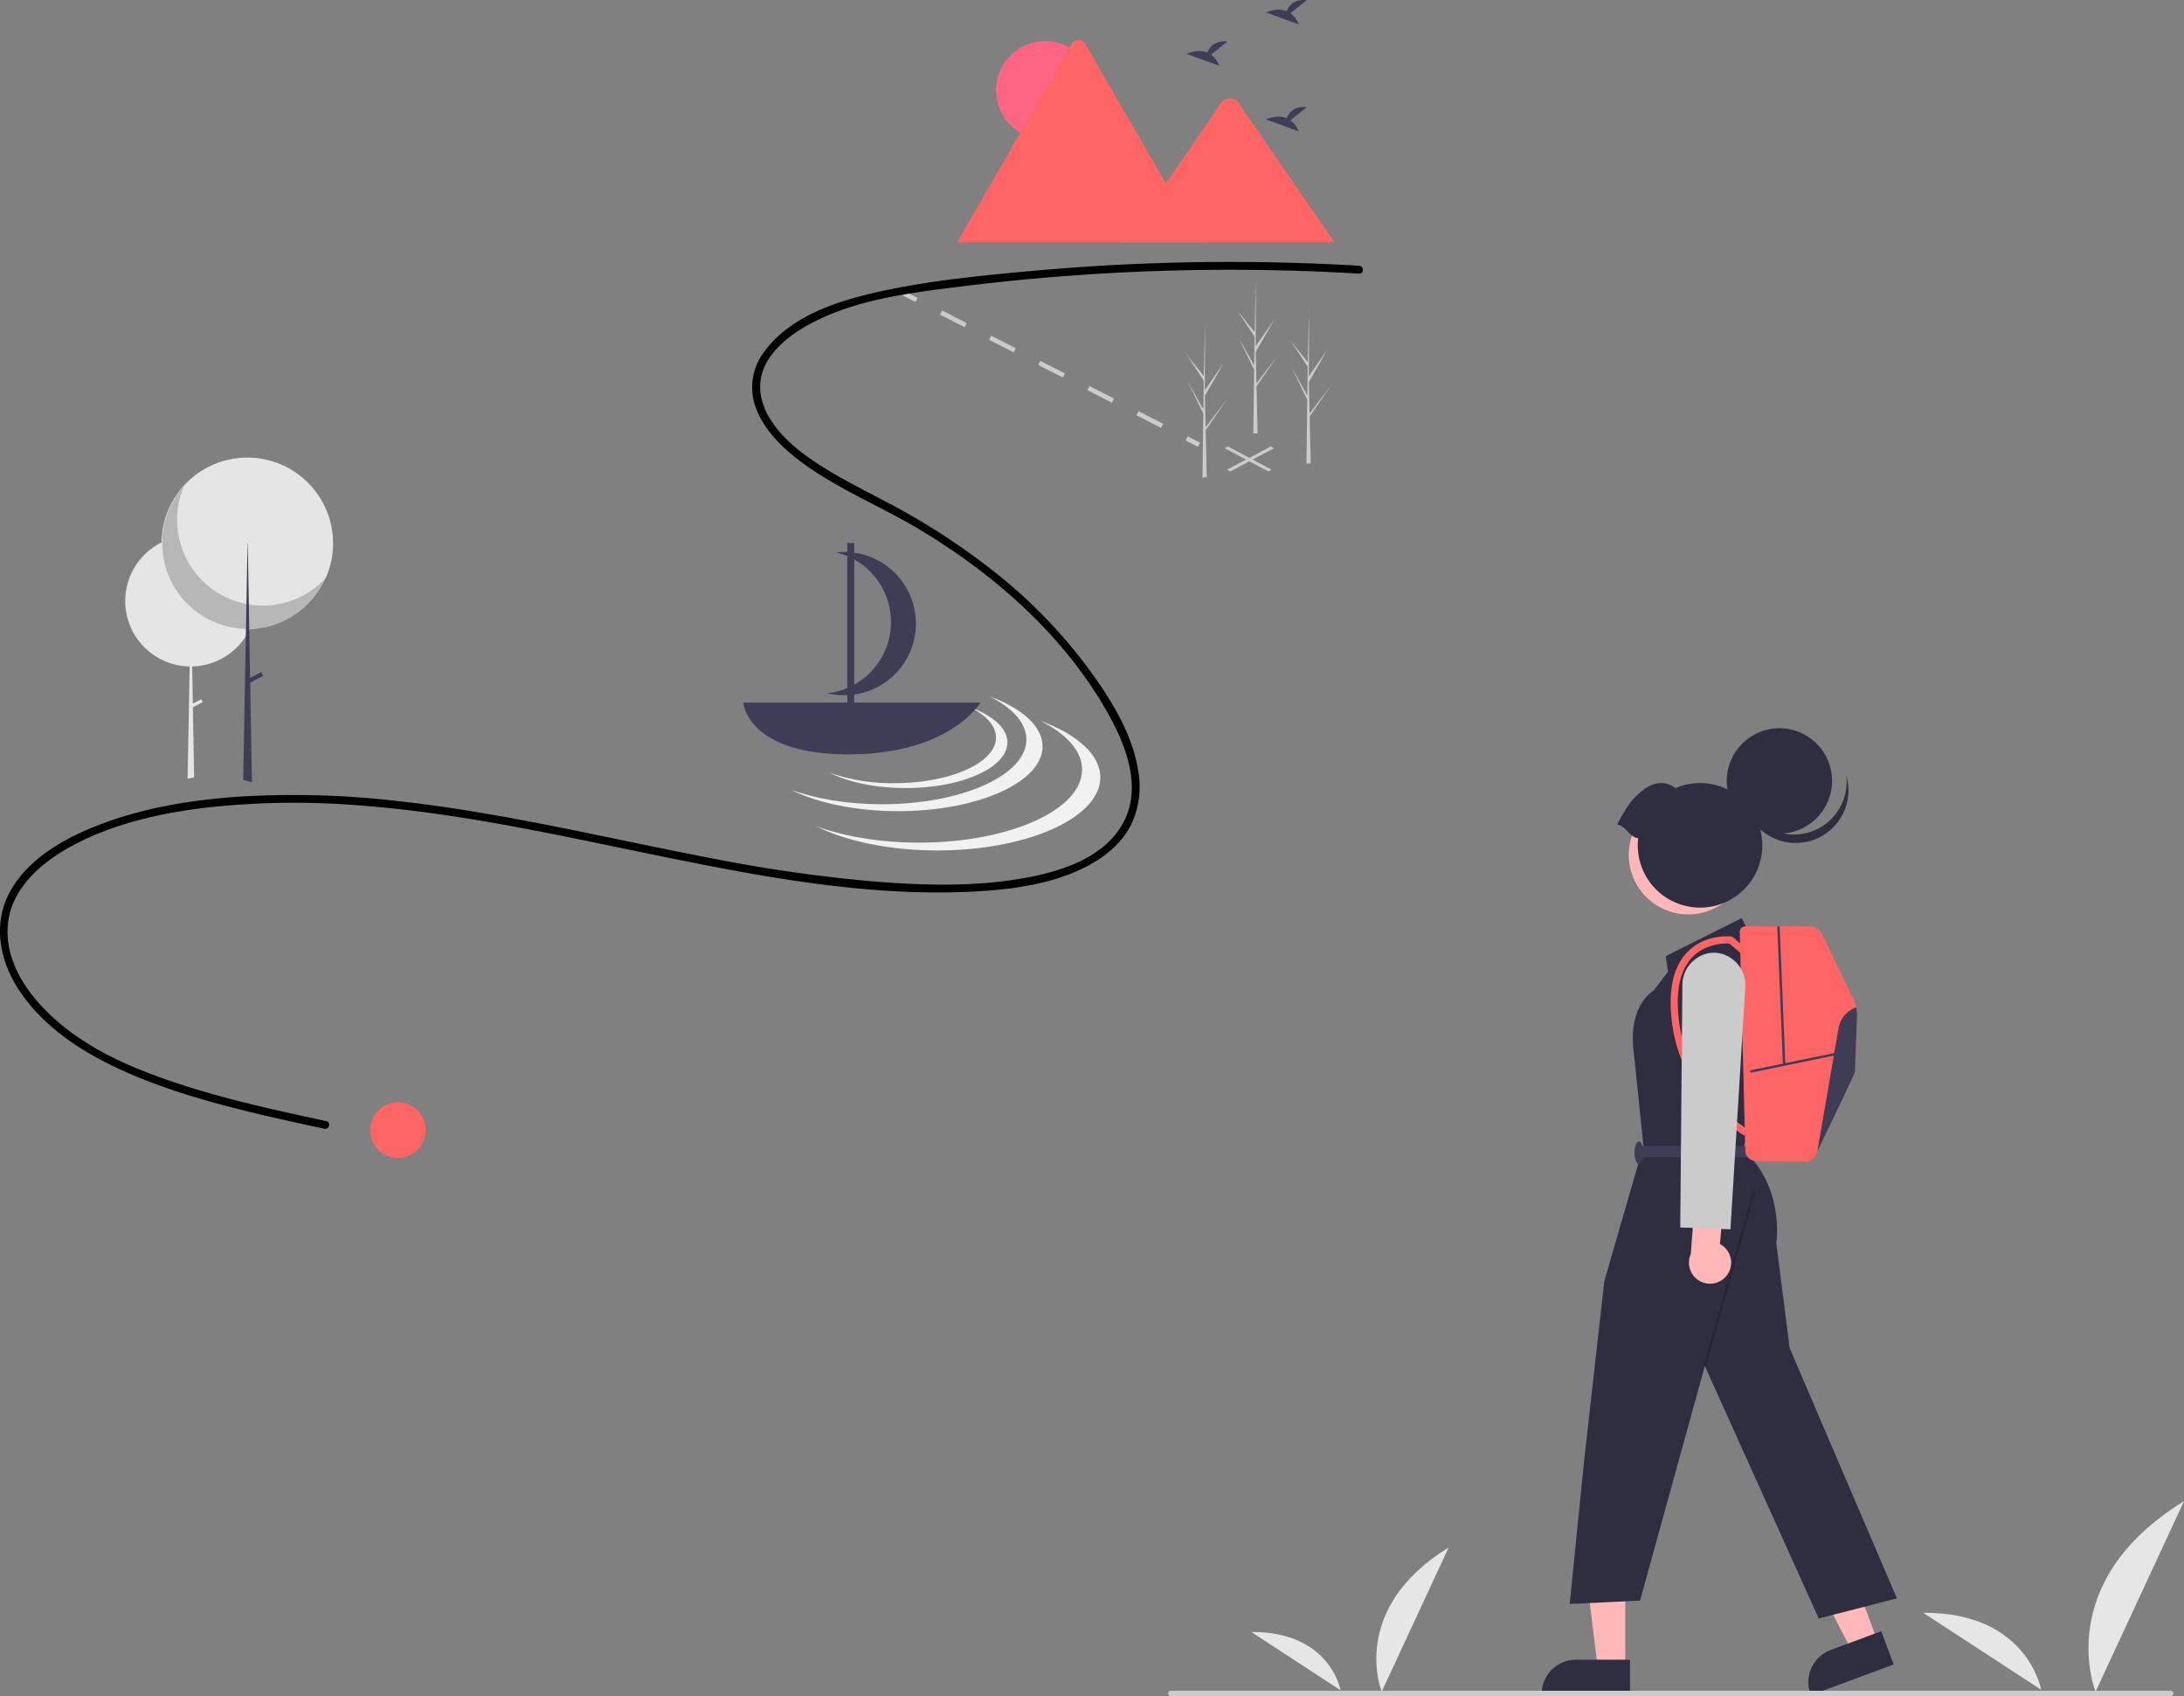 <svg data-name="Layer 1" height="646"
    id="ac9d9db3-c976-41a1-a1c2-ce888a7912c8" viewBox="0 0 832.028 646" width="832.028" xmlns="http://www.w3.org/2000/svg">
    <rect x="0" y="0" width="832.028" height="646" fill="#808080" stroke="none"/>
    <path d="M710.363,771.357s-12.753-31.391,25.505-54.934Z" data-name="Path 482"
        fill="#e6e6e6"
        id="efdf5e1f-6b90-40c1-9274-afa2b16f39be" transform="translate(-183.986 -127)" />
    <path d="M694.68,770.786s-3.89-22.374-34-22.182Z" data-name="Path 483"
        fill="#e6e6e6" id="af7fe47f-56e6-4bb6-aa0f-d6efaf86a160"
        transform="translate(-183.986 -127)" />
    <path d="M982.319,771.357s-16.848-41.472,33.696-72.575Z" data-name="Path 482"
        fill="#e6e6e6"
        id="a08d42bc-6ae2-46d7-9736-aba59e52cc48" transform="translate(-183.986 -127)" />
    <path d="M961.598,770.602s-5.139-29.559-44.919-29.305" data-name="Path 483"
        fill="#e6e6e6"
        id="bafd7749-4c33-42a1-9524-e744b9f16454" transform="translate(-183.986 -127)" />
    <polygon fill="#cbcbcb"
        points="483.215 179.569 466.576 170.731 467.821 170.069 484.46 178.908 483.215 179.569" />
    <polygon fill="#cbcbcb"
        points="468.701 179.569 467.457 178.908 484.095 170.069 485.34 170.731 468.701 179.569" />
    <rect fill="#cbcbcb" height="5.282" transform="translate(-108.891 475.961) rotate(-62.868)" width="1.761"
        x="529.915" y="237.409" />
    <path
        d="M626.3,289.978l-9.356-4.794.803-1.567,9.356,4.794Zm-18.711-9.588-9.356-4.794.803-1.567,9.356,4.794Zm-18.711-9.588-9.356-4.794.803-1.567,9.356,4.794Zm-18.711-9.588-9.356-4.794.803-1.567,9.356,4.794Zm-18.711-9.588-9.356-4.794.803-1.567,9.356,4.794Z"
        fill="#cbcbcb" transform="translate(-183.986 -127)" />
    <rect fill="#cbcbcb" height="5.282" transform="translate(-99.431 601.726) rotate(-62.868)" width="1.761"
        x="637.527" y="292.552" />
    <path
        d="M281.557,355.92q0,.825-.053,1.636a24.782,24.782,0,0,1-2.322,8.997c-.01.024-.022.047-.033.069-.062.131-.126.262-.191.391a24.488,24.488,0,0,1-1.319,2.327,24.903,24.903,0,0,1-20.438,11.502l.247,14.177,3.215-1.693.574,1.091-3.765,1.982.46,26.33.005.352-2.486.553.005-.353.783-42.438a24.854,24.854,0,0,1-17.584-7.651c-.157-.162-.312-.329-.464-.495l-.017-.019a24.956,24.956,0,0,1-4.541-7.027c.024.028.05.053.074.081a24.934,24.934,0,0,1,11.822-32.13c.086-.043.174-.084.26-.128a24.953,24.953,0,0,1,32.328,9.814c.152.255.298.515.44.777A24.798,24.798,0,0,1,281.557,355.92Z"
        fill="#e5e5e5" transform="translate(-183.986 -127)" />
    <circle cx="94.215" cy="206.962" fill="#e5e5e5" r="32.674" />
    <path
        style="isolation:isolate"
        d="M254.076,312.138a32.677,32.677,0,0,0,54.445,34.581,32.677,32.677,0,1,1-54.445-34.581Z" opacity="0.2" transform="translate(-183.986 -127)" />
    <polygon
        fill="#3f3d56"
        points="95.983 297.986 92.646 297.05 92.653 296.691 93.653 242.341 93.703 239.631 93.704 239.552 93.879 230.056 94.132 216.293 94.132 216.291 94.304 206.962 94.396 206.962 94.572 217.069 94.801 230.224 94.965 239.558 94.965 239.627 94.972 240.012 94.972 240.014 95.289 258.209 95.322 260.017 95.977 297.624 95.983 297.986" />
    <rect fill="#3f3d56" height="1.616" transform="translate(-331.028 48.327) rotate(-27.766)" width="6.104"
        x="278.112" y="384.319" />
    <path
        d="M701.755,228.216a832.274,832.274,0,0,0-123.751,1.902c-19.832,1.793-39.979,3.729-59.444,8.055-15.679,3.484-33.875,9.374-43.644,23.09a22.291,22.291,0,0,0-3.48,19.514c2.329,7.819,8.124,14.328,14.294,19.426,14.203,11.733,31.825,18.561,47.565,27.882,28.74,17.02,55.043,39.96,71.926,69.101,7.429,12.823,14.496,29.874,6.224,44.004-8.104,13.843-26.196,18.612-40.95,20.861-18.493,2.819-37.541,2.054-56.111.476a584.648,584.648,0,0,1-60.651-8.883c-39.275-7.541-78.192-17.135-118.013-21.497a341.781,341.781,0,0,0-60.17-1.74c-18.124,1.223-36.404,4.089-53.43,10.625-13.12,5.036-27.106,12.655-34.193,25.362-6.832,12.249-4.167,26.374,3.272,37.675,8.95,13.598,22.907,22.915,37.418,29.726,16.522,7.754,34.193,12.78,51.887,17.055,8.974,2.168,17.996,4.128,27.02,6.077,1.882.407,2.687-2.485.798-2.893-18.196-3.932-36.445-7.877-54.189-13.568-16.42-5.267-33.225-12.014-46.672-23.074-10.879-8.948-21.222-22.017-20.58-36.876.647-14.979,13.215-25.438,25.534-31.876,15.395-8.045,32.885-11.964,50.024-14.012a303.937,303.937,0,0,1,59.09-.804c39.727,3.023,78.566,12.072,117.516,19.966,37.84,7.668,76.86,14.769,115.639,12.802,15.37-.78,31.839-2.982,45.41-10.74,6.214-3.552,11.816-8.562,14.974-15.081a33.774,33.774,0,0,0,2.581-19.845c-2.201-14.77-10.973-28.466-19.726-40.23a194.417,194.417,0,0,0-33.14-34.328,261.405,261.405,0,0,0-43.849-28.565c-8.238-4.337-16.593-8.508-24.445-13.532-7.528-4.817-14.953-10.613-19.55-18.432-3.976-6.763-4.705-14.482-.564-21.342,4.189-6.938,11.405-11.777,18.522-15.313,17.146-8.519,37.08-10.8,55.839-13.136a825.914,825.914,0,0,1,121.451-6.055q14.794.348,29.569,1.225c1.929.113,1.922-2.887,0-3Z"
        transform="translate(-183.986 -127)" />
    <path
        d="M675.593,132.052l6.229-4.982c-4.839-.534-6.828,2.105-7.642,4.194-3.781-1.57-7.896.488-7.896.488l12.464,4.525A9.432,9.432,0,0,0,675.593,132.052Z"
        fill="#3f3d56" transform="translate(-183.986 -127)" />
    <path
        d="M645.361,147.825l6.229-4.982c-4.839-.534-6.828,2.105-7.642,4.194-3.781-1.57-7.896.488-7.896.488l12.464,4.525A9.432,9.432,0,0,0,645.361,147.825Z"
        fill="#3f3d56" transform="translate(-183.986 -127)" />
    <path
        d="M675.593,172.8l6.229-4.982c-4.839-.534-6.828,2.105-7.642,4.194-3.781-1.57-7.896.488-7.896.488l12.464,4.525A9.432,9.432,0,0,0,675.593,172.8Z"
        fill="#3f3d56" transform="translate(-183.986 -127)" />
    <g data-name="Group 27" id="e2dfab6d-8627-4cc0-b13e-69de57259a01">
        <circle cx="398.219" cy="34.413" data-name="Ellipse 7"
            fill="#ff6583" id="bedd3b2f-f695-46eb-9812-80ad4d1341b6" r="18.768" />
        <path d="M641.059,219.247H548.986a1.885,1.885,0,0,1-.344-.027L592.189,143.796a3.048,3.048,0,0,1,5.307,0l29.224,50.614,1.4,2.422Z" data-name="Path 63"
            fill="#ff6565"
            id="efdddea5-7f44-48b8-bec9-83339a7f085f" transform="translate(-183.986 -127)" />
        <path d="M692.321,219.248H612.687l15.431-22.414,1.11-1.615,20.108-29.21a4.069,4.069,0,0,1,6.044-.361,3.638,3.638,0,0,1,.29.361Z" data-name="Path 65"
            fill="#ff6565"
            id="f8d22fd6-a75d-4da9-80c1-fba8d7f50740" transform="translate(-183.986 -127)" />
    </g>
    <path
        d="M560.96,392.235c8.727,4.362,14.04,10.123,14.04,16.442,0,13.612-24.631,24.647-55.015,24.647-13.21,0-25.329-2.088-34.813-5.564,10.073,5.035,24.695,8.205,40.975,8.205,30.384,0,55.015-11.035,55.015-24.647C581.163,403.623,573.29,396.755,560.96,392.235Z"
        fill="#f1f1f1" transform="translate(-183.986 -127)" />
    <path
        d="M580.373,401.585c9.848,4.922,15.843,11.423,15.843,18.553,0,15.36-27.793,27.811-62.078,27.811-14.906,0-28.581-2.356-39.282-6.278,11.366,5.681,27.865,9.258,46.235,9.258,34.284,0,62.078-12.451,62.078-27.811C603.169,414.436,594.285,406.685,580.373,401.585Z"
        fill="#f1f1f1" transform="translate(-183.986 -127)" />
    <path
        d="M553.531,396.353c6.149,3.073,9.892,7.132,9.892,11.584,0,9.59-17.353,17.364-38.759,17.364a72.801,72.801,0,0,1-24.527-3.92c7.097,3.547,17.398,5.781,28.868,5.781,21.406,0,38.76-7.774,38.76-17.364C567.764,404.377,562.218,399.538,553.531,396.353Z"
        fill="#f1f1f1" transform="translate(-183.986 -127)" />
    <path
        d="M467.141,394.593s1.351,19.749,40.082,19.749,50.294-19.749,50.294-19.749Z"
        fill="#3f3d56" transform="translate(-183.986 -127)" />
    <path
        d="M522.115,342.777a27.187,27.187,0,0,0-19.584-5.357A27.282,27.282,0,0,1,499.227,391.05a27.288,27.288,0,0,0,22.888-48.272Z"
        fill="#3f3d56" transform="translate(-183.986 -127)" />
    <rect fill="#3f3d56" height="62.858" width="2.641" x="322.796" y="206.856" />
    <path
        d="M682.969,287.153l-.014-.024-.036-1.535,8.273-12.011-8.263,10.862-.03.325-.283-12.277,7.146-12.453-7.166,10.296.075-25.435-0-.085-.002.083-.474,20.046-6.512-8.143,6.491,9.87-.142,10.982-5.993-10.718,5.971,12.332-.08,6.106-.219,16.917-.016,1.264q.828.006,1.639-.028l-.375-16.249Z"
        fill="#cbcbcb" transform="translate(-183.986 -127)" />
    <path
        d="M643.359,292.434l-.014-.024-.036-1.535,8.273-12.011-8.263,10.862-.03.325-.283-12.277,7.146-12.453L642.986,275.616l.075-25.435-0-.085-.002.083-.474,20.046-6.512-8.143,6.491,9.87-.142,10.982-5.993-10.718,5.971,12.332-.08,6.106-.219,16.917-.016,1.264q.828.006,1.639-.028l-.375-16.249Z"
        fill="#cbcbcb" transform="translate(-183.986 -127)" />
    <path
        d="M662.724,275.71l-.014-.024-.036-1.535,8.273-12.011-8.263,10.862-.03.325-.283-12.277,7.146-12.453-7.166,10.296.075-25.435-0-.085-.002.083-.474,20.046-6.512-8.143,6.491,9.87-.142,10.982-5.993-10.718,5.971,12.332-.08,6.106-.219,16.917-.016,1.264q.828.006,1.639-.028l-.375-16.249Z"
        fill="#cbcbcb" transform="translate(-183.986 -127)" />
    <circle cx="151.59" cy="430.437" fill="#ff6565" r="10.563" />
    <polygon fill="#ffb7b7"
        points="715.399 625.419 705.62 629.052 686.952 593.062 701.385 587.7 715.399 625.419" />
    <path
        d="M905.401,760.971,873.869,772.686l-.148-.399a13.093,13.093,0,0,1,7.713-16.833l.001-0,19.258-7.155Z"
        fill="#2f2e41" transform="translate(-183.986 -127)" />
    <polygon fill="#ffb7b7"
        points="619.162 635.574 608.73 635.573 603.767 595.335 619.164 595.336 619.162 635.574" />
    <path
        d="M804.958,772.686l-33.638-.001v-.425A13.093,13.093,0,0,1,784.413,759.167h.001l20.545.001Z"
        fill="#2f2e41" transform="translate(-183.986 -127)" />
    <path
        d="M850.91,483.505l-3.404-6.807-28.931,14.466.851,5.956-5.531,7.233s-9.36,5.106-7.658,22.124l1.702,16.168,2.127,20.848L795.174,614.972l-7.658,68.074-5.531,54.884,26.804-1.276L833.466,647.307l43.397,96.154,29.782-7.658-40.844-95.303-5.106-39.993s3.404-21.273-12.764-35.739l2.553-7.658v-9.437l8.509-45.022Z"
        fill="#2f2e41" transform="translate(-183.986 -127)" />
    <rect height="1" opacity="0.2" transform="translate(-161.014 1131.589) rotate(-74.249)" width="68.961"
        x="808.345" y="613.621" />
    <rect fill="#3f3d56" height="4.255" width="41.695" x="624.378" y="436.491" />
    <ellipse cx="624.378" cy="439.044" fill="#3f3d56" rx="1.702" ry="4.255" />
    <circle cx="827.167" cy="452.598" fill="#ffb7b7"
        r="22.682" transform="translate(-299.713 325.223) rotate(-28.663)" />
    <circle cx="677.889" cy="297.435" fill="#2f2e41" r="20.066" />
    <path
        d="M887.339,422.285a20.067,20.067,0,1,1-39.143,8.229,20.067,20.067,0,0,0,39.143-8.229Z"
        fill="#2f2e41" transform="translate(-183.986 -127)" />
    <path
        d="M808.067,446.3A23.724,23.724,0,1,0,822.224,427.201c-3.963-3.196-8.876-2.205-12.87,1.167-4.517,3.814-5.857,6.433-9.36,12.705C803.439,441.556,804.622,445.817,808.067,446.3Z"
        fill="#2f2e41" transform="translate(-183.986 -127)" />
    <path
        d="M891.441,514.511c-.254,6.722-.757,19.953-.757,20.628,0,.712-10.031,21.48-14.364,30.419v.005c-.308.63-.585,1.201-.83,1.704a4.029,4.029,0,0,1-3.703,2.275l-18.937-.34a4.036,4.036,0,0,1-3.966-3.934l-2.112-83.315a2.06,2.06,0,0,1,2.058-2.112h24.422a5.491,5.491,0,0,1,4.941,3.1l11.721,24.25a15.499,15.499,0,0,1,1.528,7.32Z"
        fill="#ff6565" transform="translate(-183.986 -127)" />
    <path
        d="M848.555,559.551a54.232,54.232,0,0,1-12.939-10.935,60.008,60.008,0,0,1-14.955-34.888c-.963-11.072,1.234-19.303,6.53-24.463,6.732-6.559,15.894-5.606,16.281-5.562l.41.046,6.208,5.253-1.757,2.076-5.554-4.7c-1.7-.085-8.641-.103-13.712,4.856-4.667,4.565-6.584,12.054-5.696,22.258a57.308,57.308,0,0,0,14.208,33.237,52.657,52.657,0,0,0,12.29,10.44Z"
        fill="#ff6565" transform="translate(-183.986 -127)" />
    <rect fill="#3f3d56" height="0.906" transform="translate(-273.229 58.368) rotate(-11.606)" width="33.78"
        x="850.451" y="531.287" />
    <rect fill="#3f3d56" height="52.695" transform="translate(-203.912 -91.398) rotate(-2.337)" width="0.907"
        x="862.154" y="479.819" />
    <path
        d="M891.441,514.511c-.254,6.722-.757,19.953-.757,20.628,0,.712-10.031,21.48-14.364,30.419l8.077-46.899a10.338,10.338,0,0,1,6.713-7.973A15.215,15.215,0,0,1,891.441,514.511Z"
        fill="#3f3d56" transform="translate(-183.986 -127)" />
    <path
        d="M841.815,612.8a7.979,7.979,0,0,0-2.595-11.957l1.642-18.16-10.792-3.689-1.958,25.677a8.022,8.022,0,0,0,13.704,8.128Z"
        fill="#ffb7b7" transform="translate(-183.986 -127)" />
    <path
        d="M843.225,595.228l-19.123-.693.809-92.222a12.449,12.449,0,0,1,8.433-11.848,11.309,11.309,0,0,1,7.113-.006,12.45,12.45,0,0,1,8.422,12.742Z"
        fill="#cbcbcb" transform="translate(-183.986 -127)" />
    <path d="M1010.987,773h-381a1,1,0,0,1,0-2h381a1,1,0,0,1,0,2Z"
        fill="#cbcbcb" transform="translate(-183.986 -127)" />
</svg>